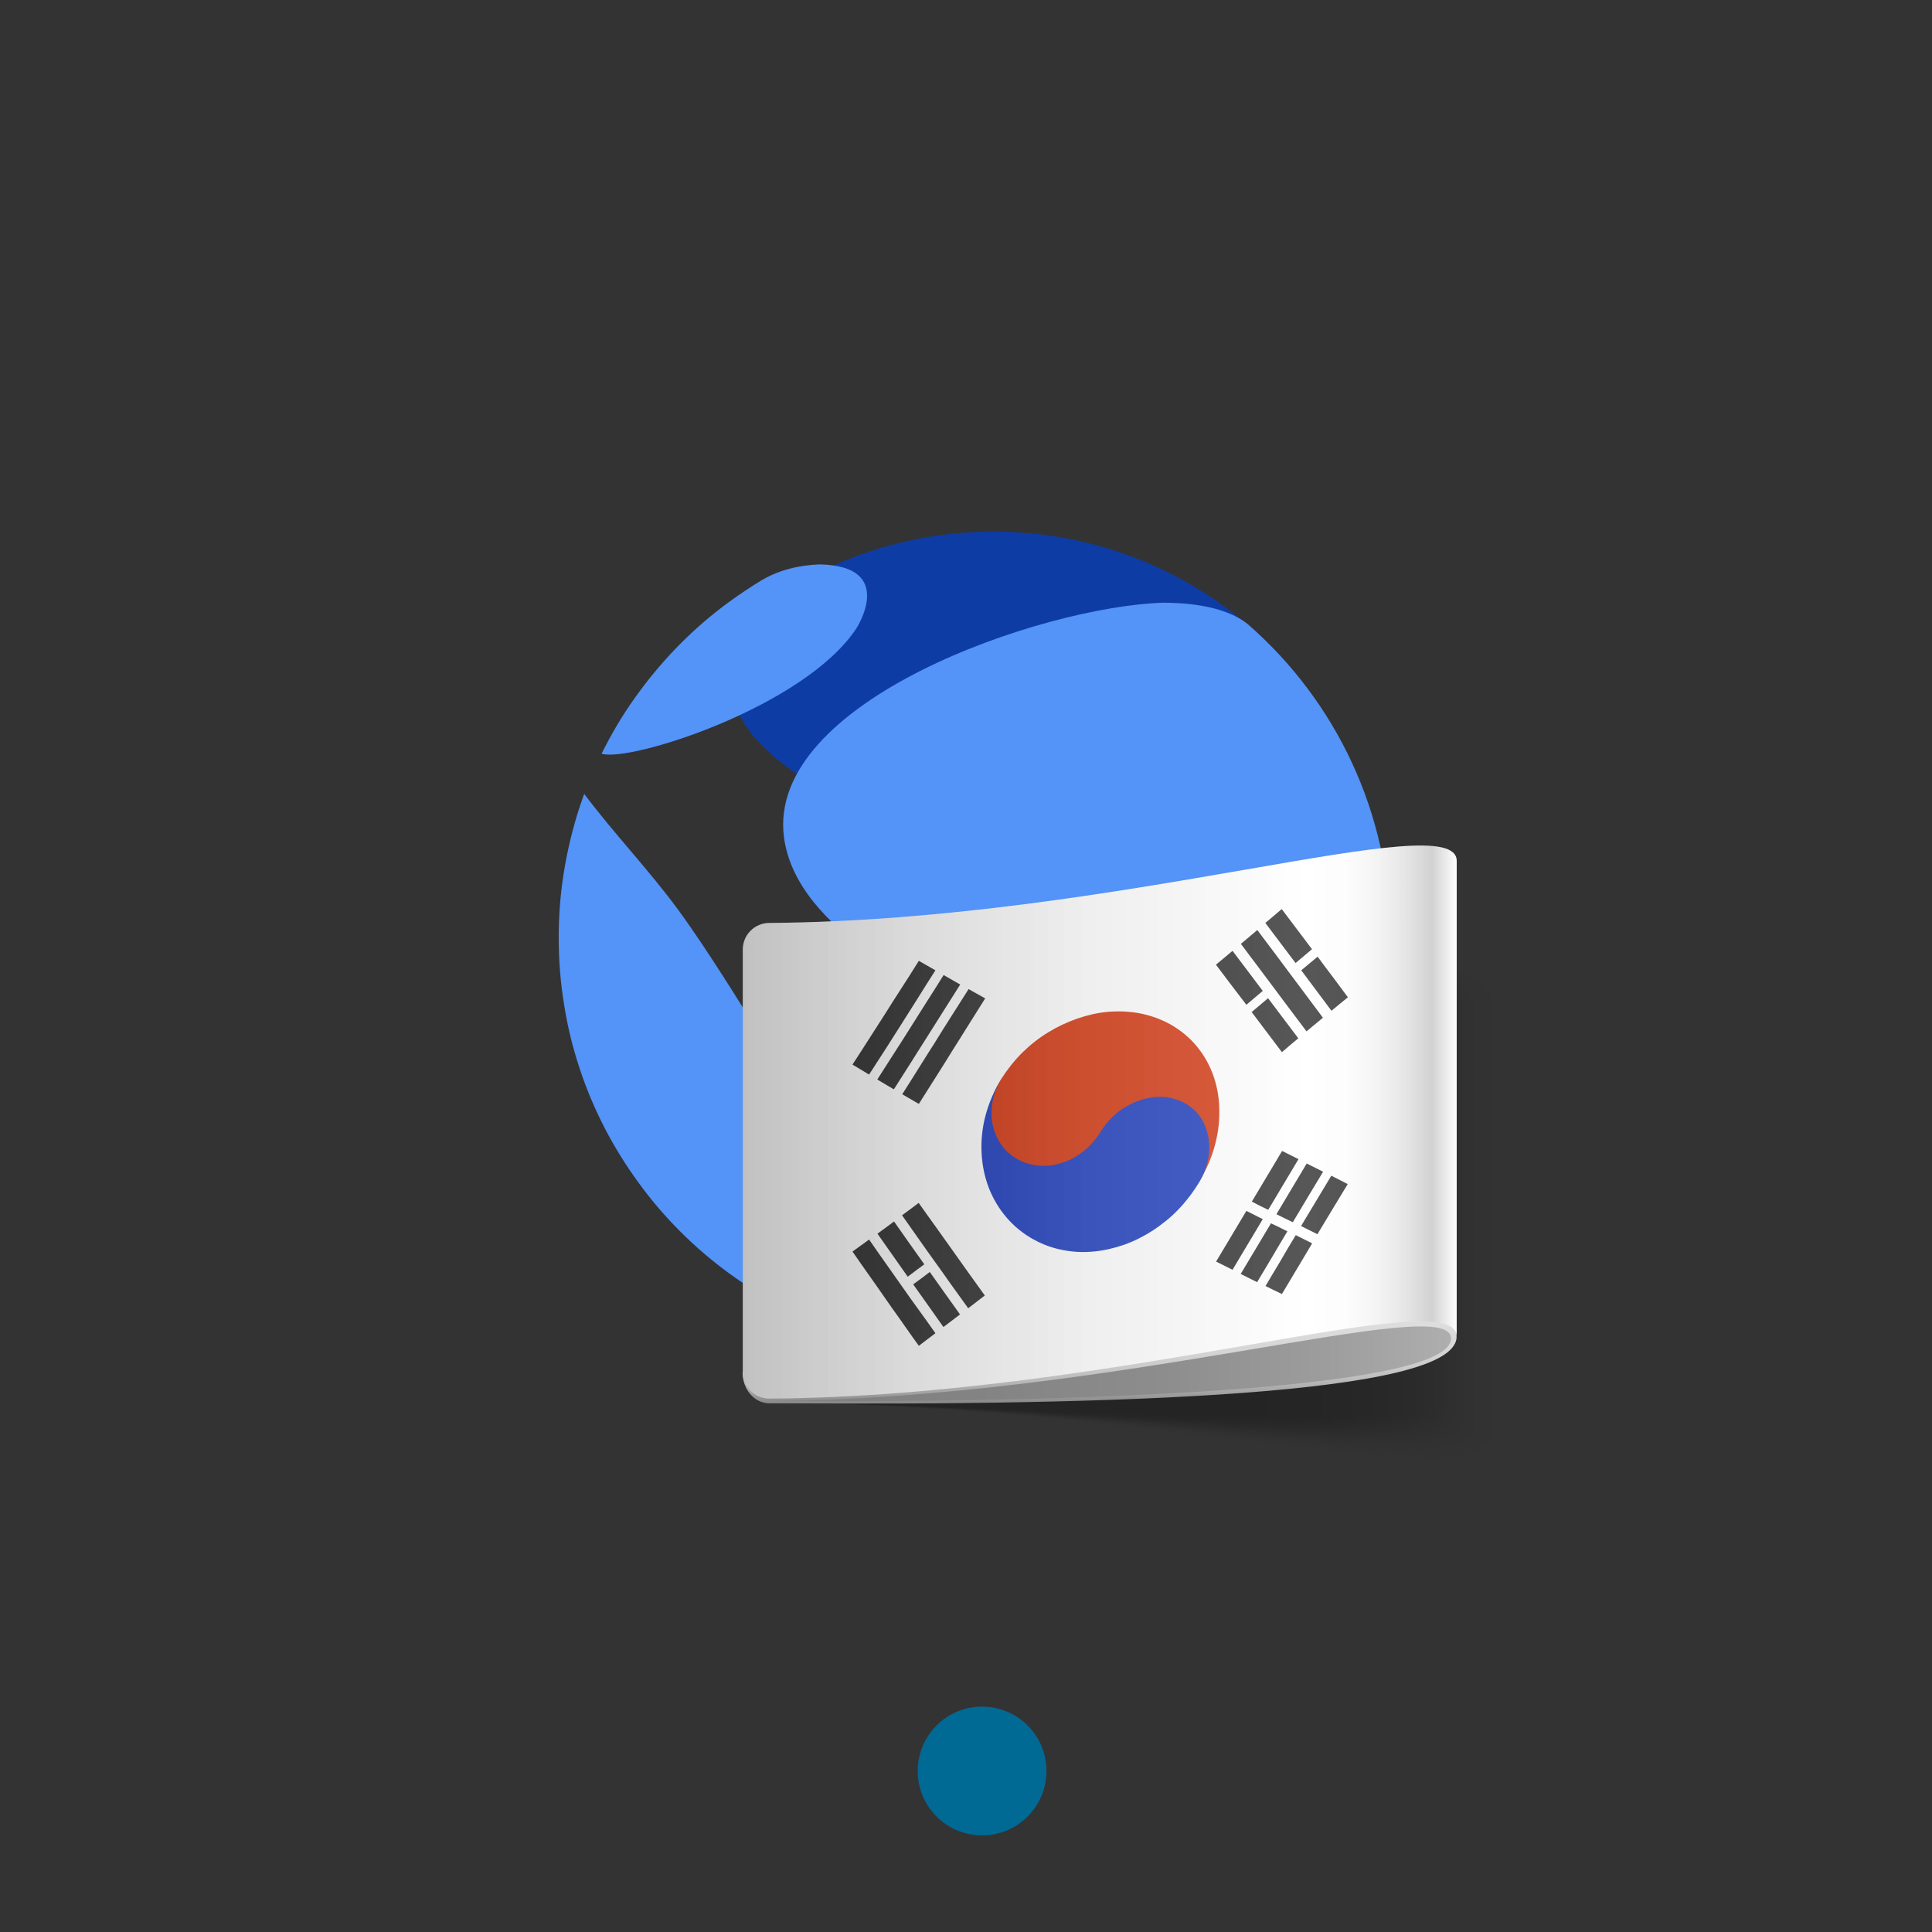 <?xml version="1.0" encoding="UTF-8"?>
<svg width="60px" height="60px" viewBox="0 0 60 60" version="1.1" xmlns="http://www.w3.org/2000/svg" xmlns:xlink="http://www.w3.org/1999/xlink">
    <rect x="0" y="0" width="60" height="60" fill="#333333" stroke="none"/>
    <title>akrt</title>
    <defs>
        <linearGradient x1="-0.013%" y1="49.988%" x2="99.989%" y2="49.988%" id="linearGradient-1">
            <stop stop-color="#000000" stop-opacity="0" offset="37.5%"></stop>
            <stop stop-color="#000000" stop-opacity="0" offset="100%"></stop>
        </linearGradient>
        <linearGradient x1="-0.014%" y1="49.987%" x2="99.996%" y2="49.987%" id="linearGradient-2">
            <stop stop-color="#000000" stop-opacity="0.062" offset="37.5%"></stop>
            <stop stop-color="#000000" stop-opacity="0" offset="100%"></stop>
        </linearGradient>
        <linearGradient x1="-0.014%" y1="49.987%" x2="100.004%" y2="49.987%" id="linearGradient-3">
            <stop stop-color="#000000" stop-opacity="0.125" offset="37.5%"></stop>
            <stop stop-color="#000000" stop-opacity="0" offset="100%"></stop>
        </linearGradient>
        <linearGradient x1="-0.014%" y1="50.003%" x2="99.989%" y2="50.003%" id="linearGradient-4">
            <stop stop-color="#000000" stop-opacity="0.188" offset="37.5%"></stop>
            <stop stop-color="#000000" stop-opacity="0" offset="100%"></stop>
        </linearGradient>
        <linearGradient x1="-0.014%" y1="50.021%" x2="99.996%" y2="50.021%" id="linearGradient-5">
            <stop stop-color="#000000" stop-opacity="0.25" offset="37.5%"></stop>
            <stop stop-color="#000000" stop-opacity="0" offset="100%"></stop>
        </linearGradient>
        <linearGradient x1="-0.014%" y1="50.013%" x2="100.004%" y2="50.013%" id="linearGradient-6">
            <stop stop-color="#000000" stop-opacity="0.312" offset="37.5%"></stop>
            <stop stop-color="#000000" stop-opacity="0" offset="100%"></stop>
        </linearGradient>
        <linearGradient x1="-0.014%" y1="50.013%" x2="99.989%" y2="50.013%" id="linearGradient-7">
            <stop stop-color="#000000" stop-opacity="0.375" offset="37.5%"></stop>
            <stop stop-color="#000000" stop-opacity="0" offset="100%"></stop>
        </linearGradient>
        <linearGradient x1="-0.014%" y1="50.022%" x2="99.997%" y2="50.022%" id="linearGradient-8">
            <stop stop-color="#000000" stop-opacity="0.438" offset="37.5%"></stop>
            <stop stop-color="#000000" stop-opacity="0" offset="100%"></stop>
        </linearGradient>
        <linearGradient x1="-0.014%" y1="50.021%" x2="100.005%" y2="50.021%" id="linearGradient-9">
            <stop stop-color="#000000" stop-opacity="0.5" offset="37.5%"></stop>
            <stop stop-color="#000000" stop-opacity="0" offset="100%"></stop>
        </linearGradient>
        <linearGradient x1="-0.014%" y1="50.022%" x2="99.989%" y2="50.022%" id="linearGradient-10">
            <stop stop-color="#000000" stop-opacity="0.562" offset="37.5%"></stop>
            <stop stop-color="#000000" stop-opacity="0" offset="100%"></stop>
        </linearGradient>
        <linearGradient x1="-0.014%" y1="50.02%" x2="99.997%" y2="50.02%" id="linearGradient-11">
            <stop stop-color="#000000" stop-opacity="0.625" offset="37.5%"></stop>
            <stop stop-color="#000000" stop-opacity="0" offset="100%"></stop>
        </linearGradient>
        <linearGradient x1="-0.015%" y1="49.985%" x2="100.005%" y2="49.985%" id="linearGradient-12">
            <stop stop-color="#000000" stop-opacity="0.688" offset="37.5%"></stop>
            <stop stop-color="#000000" stop-opacity="0" offset="100%"></stop>
        </linearGradient>
        <linearGradient x1="-0.015%" y1="49.986%" x2="99.989%" y2="49.986%" id="linearGradient-13">
            <stop stop-color="#000000" stop-opacity="0.75" offset="37.5%"></stop>
            <stop stop-color="#000000" stop-opacity="0" offset="100%"></stop>
        </linearGradient>
        <linearGradient x1="-0.015%" y1="49.984%" x2="99.997%" y2="49.984%" id="linearGradient-14">
            <stop stop-color="#000000" stop-opacity="0.812" offset="37.5%"></stop>
            <stop stop-color="#000000" stop-opacity="0" offset="100%"></stop>
        </linearGradient>
        <linearGradient x1="-0.015%" y1="49.986%" x2="100.006%" y2="49.986%" id="linearGradient-15">
            <stop stop-color="#000000" stop-opacity="0.875" offset="37.5%"></stop>
            <stop stop-color="#000000" stop-opacity="0" offset="100%"></stop>
        </linearGradient>
        <linearGradient x1="-0.015%" y1="49.984%" x2="99.989%" y2="49.984%" id="linearGradient-16">
            <stop stop-color="#000000" stop-opacity="0.938" offset="37.5%"></stop>
            <stop stop-color="#000000" stop-opacity="0" offset="100%"></stop>
        </linearGradient>
        <linearGradient x1="-0.015%" y1="49.977%" x2="99.998%" y2="49.977%" id="linearGradient-17">
            <stop stop-color="#000000" offset="37.5%"></stop>
            <stop stop-color="#000000" stop-opacity="0" offset="100%"></stop>
        </linearGradient>
        <linearGradient x1="0.011%" y1="49.908%" x2="99.998%" y2="49.908%" id="linearGradient-18">
            <stop stop-color="#808080" offset="0%"></stop>
            <stop stop-color="#838383" offset="32.75%"></stop>
            <stop stop-color="#8D8D8D" offset="59.05%"></stop>
            <stop stop-color="#9E9E9E" offset="83.02%"></stop>
            <stop stop-color="#AFAFAF" offset="100%"></stop>
        </linearGradient>
        <linearGradient x1="50.017%" y1="-0.09%" x2="50.017%" y2="99.896%" id="linearGradient-19">
            <stop stop-color="#DFDFDF" offset="35%"></stop>
            <stop stop-color="#DDDDDD" offset="64.54%"></stop>
            <stop stop-color="#D6D6D6" offset="75.17%"></stop>
            <stop stop-color="#CBCBCB" offset="82.76%"></stop>
            <stop stop-color="#BABABA" offset="88.89%"></stop>
            <stop stop-color="#A4A4A4" offset="94.14%"></stop>
            <stop stop-color="#898989" offset="98.7%"></stop>
            <stop stop-color="#808080" offset="100%"></stop>
        </linearGradient>
        <linearGradient x1="-0.014%" y1="50.026%" x2="99.972%" y2="50.026%" id="linearGradient-20">
            <stop stop-color="#DFDFDF" offset="0%"></stop>
            <stop stop-color="#E1E1E1" offset="2.1%"></stop>
            <stop stop-color="#F2F2F2" offset="24.35%"></stop>
            <stop stop-color="#FCFCFC" offset="48.72%"></stop>
            <stop stop-color="#FFFFFF" offset="79.11%"></stop>
            <stop stop-color="#FCFCFC" offset="84.44%"></stop>
            <stop stop-color="#F2F2F2" offset="88.71%"></stop>
            <stop stop-color="#E1E1E1" offset="92.63%"></stop>
            <stop stop-color="#C9C9C9" offset="96.3%"></stop>
            <stop stop-color="#C7C7C7" offset="96.6%"></stop>
            <stop stop-color="#FFFFFF" offset="100%"></stop>
        </linearGradient>
        <linearGradient x1="-1010.288%" y1="49.895%" x2="513.564%" y2="49.895%" id="linearGradient-21">
            <stop stop-color="#242424" offset="0%"></stop>
            <stop stop-color="#2D2D2D" offset="33.46%"></stop>
            <stop stop-color="#303030" offset="79.11%"></stop>
            <stop stop-color="#2D2D2D" offset="86.68%"></stop>
            <stop stop-color="#232323" offset="92.75%"></stop>
            <stop stop-color="#181818" offset="96.6%"></stop>
            <stop stop-color="#303030" offset="100%"></stop>
        </linearGradient>
        <linearGradient x1="-1090.941%" y1="49.909%" x2="439.051%" y2="49.909%" id="linearGradient-22">
            <stop stop-color="#242424" offset="0%"></stop>
            <stop stop-color="#2D2D2D" offset="33.46%"></stop>
            <stop stop-color="#303030" offset="79.11%"></stop>
            <stop stop-color="#2D2D2D" offset="86.68%"></stop>
            <stop stop-color="#232323" offset="92.75%"></stop>
            <stop stop-color="#181818" offset="96.6%"></stop>
            <stop stop-color="#303030" offset="100%"></stop>
        </linearGradient>
        <linearGradient x1="-607.427%" y1="49.95%" x2="262.856%" y2="49.95%" id="linearGradient-23">
            <stop stop-color="#242424" offset="0%"></stop>
            <stop stop-color="#2D2D2D" offset="33.46%"></stop>
            <stop stop-color="#303030" offset="79.11%"></stop>
            <stop stop-color="#2D2D2D" offset="86.68%"></stop>
            <stop stop-color="#232323" offset="92.75%"></stop>
            <stop stop-color="#181818" offset="96.6%"></stop>
            <stop stop-color="#303030" offset="100%"></stop>
        </linearGradient>
        <linearGradient x1="-1120.078%" y1="50.091%" x2="409.691%" y2="50.091%" id="linearGradient-24">
            <stop stop-color="#242424" offset="0%"></stop>
            <stop stop-color="#2D2D2D" offset="33.46%"></stop>
            <stop stop-color="#303030" offset="79.11%"></stop>
            <stop stop-color="#2D2D2D" offset="86.68%"></stop>
            <stop stop-color="#232323" offset="92.75%"></stop>
            <stop stop-color="#181818" offset="96.6%"></stop>
            <stop stop-color="#303030" offset="100%"></stop>
        </linearGradient>
        <linearGradient x1="-1197.02%" y1="50.024%" x2="332.754%" y2="50.024%" id="linearGradient-25">
            <stop stop-color="#242424" offset="0%"></stop>
            <stop stop-color="#2D2D2D" offset="33.46%"></stop>
            <stop stop-color="#303030" offset="79.11%"></stop>
            <stop stop-color="#2D2D2D" offset="86.68%"></stop>
            <stop stop-color="#232323" offset="92.75%"></stop>
            <stop stop-color="#181818" offset="96.6%"></stop>
            <stop stop-color="#303030" offset="100%"></stop>
        </linearGradient>
        <linearGradient x1="-192.628%" y1="49.926%" x2="670.009%" y2="49.926%" id="linearGradient-26">
            <stop stop-color="#242424" offset="0%"></stop>
            <stop stop-color="#2D2D2D" offset="33.46%"></stop>
            <stop stop-color="#303030" offset="79.11%"></stop>
            <stop stop-color="#2D2D2D" offset="86.68%"></stop>
            <stop stop-color="#232323" offset="92.75%"></stop>
            <stop stop-color="#181818" offset="96.6%"></stop>
            <stop stop-color="#303030" offset="100%"></stop>
        </linearGradient>
        <linearGradient x1="-287.802%" y1="49.871%" x2="1236.265%" y2="49.871%" id="linearGradient-27">
            <stop stop-color="#242424" offset="0%"></stop>
            <stop stop-color="#2D2D2D" offset="33.46%"></stop>
            <stop stop-color="#303030" offset="79.11%"></stop>
            <stop stop-color="#2D2D2D" offset="86.68%"></stop>
            <stop stop-color="#232323" offset="92.75%"></stop>
            <stop stop-color="#181818" offset="96.6%"></stop>
            <stop stop-color="#303030" offset="100%"></stop>
        </linearGradient>
        <linearGradient x1="-363.977%" y1="50.093%" x2="1159.728%" y2="50.093%" id="linearGradient-28">
            <stop stop-color="#242424" offset="0%"></stop>
            <stop stop-color="#2D2D2D" offset="33.46%"></stop>
            <stop stop-color="#303030" offset="79.11%"></stop>
            <stop stop-color="#2D2D2D" offset="86.68%"></stop>
            <stop stop-color="#232323" offset="92.75%"></stop>
            <stop stop-color="#181818" offset="96.6%"></stop>
            <stop stop-color="#303030" offset="100%"></stop>
        </linearGradient>
        <linearGradient x1="-132.437%" y1="50.057%" x2="728.334%" y2="50.057%" id="linearGradient-29">
            <stop stop-color="#242424" offset="0%"></stop>
            <stop stop-color="#2D2D2D" offset="33.46%"></stop>
            <stop stop-color="#303030" offset="79.11%"></stop>
            <stop stop-color="#2D2D2D" offset="86.68%"></stop>
            <stop stop-color="#232323" offset="92.75%"></stop>
            <stop stop-color="#181818" offset="96.6%"></stop>
            <stop stop-color="#303030" offset="100%"></stop>
        </linearGradient>
        <linearGradient x1="-192.422%" y1="50.002%" x2="668.312%" y2="50.002%" id="linearGradient-30">
            <stop stop-color="#242424" offset="0%"></stop>
            <stop stop-color="#2D2D2D" offset="33.46%"></stop>
            <stop stop-color="#303030" offset="79.11%"></stop>
            <stop stop-color="#2D2D2D" offset="86.68%"></stop>
            <stop stop-color="#232323" offset="92.75%"></stop>
            <stop stop-color="#181818" offset="96.6%"></stop>
            <stop stop-color="#303030" offset="100%"></stop>
        </linearGradient>
        <linearGradient x1="-162.327%" y1="50.045%" x2="698.446%" y2="50.045%" id="linearGradient-31">
            <stop stop-color="#242424" offset="0%"></stop>
            <stop stop-color="#2D2D2D" offset="33.46%"></stop>
            <stop stop-color="#303030" offset="79.11%"></stop>
            <stop stop-color="#2D2D2D" offset="86.68%"></stop>
            <stop stop-color="#232323" offset="92.75%"></stop>
            <stop stop-color="#181818" offset="96.6%"></stop>
            <stop stop-color="#303030" offset="100%"></stop>
        </linearGradient>
        <linearGradient x1="-132.437%" y1="50.024%" x2="728.334%" y2="50.024%" id="linearGradient-32">
            <stop stop-color="#242424" offset="0%"></stop>
            <stop stop-color="#2D2D2D" offset="33.46%"></stop>
            <stop stop-color="#303030" offset="79.11%"></stop>
            <stop stop-color="#2D2D2D" offset="86.68%"></stop>
            <stop stop-color="#232323" offset="92.75%"></stop>
            <stop stop-color="#181818" offset="96.6%"></stop>
            <stop stop-color="#303030" offset="100%"></stop>
        </linearGradient>
        <linearGradient x1="-1014.625%" y1="50.003%" x2="515.176%" y2="50.003%" id="linearGradient-33">
            <stop stop-color="#242424" offset="0%"></stop>
            <stop stop-color="#2D2D2D" offset="33.46%"></stop>
            <stop stop-color="#303030" offset="79.11%"></stop>
            <stop stop-color="#2D2D2D" offset="86.68%"></stop>
            <stop stop-color="#232323" offset="92.75%"></stop>
            <stop stop-color="#181818" offset="96.6%"></stop>
            <stop stop-color="#303030" offset="100%"></stop>
        </linearGradient>
        <linearGradient x1="-1091.328%" y1="50.198%" x2="438.66%" y2="50.198%" id="linearGradient-34">
            <stop stop-color="#242424" offset="0%"></stop>
            <stop stop-color="#2D2D2D" offset="33.46%"></stop>
            <stop stop-color="#303030" offset="79.11%"></stop>
            <stop stop-color="#2D2D2D" offset="86.68%"></stop>
            <stop stop-color="#232323" offset="92.75%"></stop>
            <stop stop-color="#181818" offset="96.6%"></stop>
            <stop stop-color="#303030" offset="100%"></stop>
        </linearGradient>
        <linearGradient x1="-1067.367%" y1="49.681%" x2="462.461%" y2="49.681%" id="linearGradient-35">
            <stop stop-color="#242424" offset="0%"></stop>
            <stop stop-color="#2D2D2D" offset="33.46%"></stop>
            <stop stop-color="#303030" offset="79.11%"></stop>
            <stop stop-color="#2D2D2D" offset="86.68%"></stop>
            <stop stop-color="#232323" offset="92.75%"></stop>
            <stop stop-color="#181818" offset="96.6%"></stop>
            <stop stop-color="#303030" offset="100%"></stop>
        </linearGradient>
        <linearGradient x1="-1143.902%" y1="49.708%" x2="385.871%" y2="49.708%" id="linearGradient-36">
            <stop stop-color="#242424" offset="0%"></stop>
            <stop stop-color="#2D2D2D" offset="33.46%"></stop>
            <stop stop-color="#303030" offset="79.11%"></stop>
            <stop stop-color="#2D2D2D" offset="86.68%"></stop>
            <stop stop-color="#232323" offset="92.75%"></stop>
            <stop stop-color="#181818" offset="96.6%"></stop>
            <stop stop-color="#303030" offset="100%"></stop>
        </linearGradient>
        <linearGradient x1="-1120.465%" y1="50.214%" x2="409.312%" y2="50.214%" id="linearGradient-37">
            <stop stop-color="#242424" offset="0%"></stop>
            <stop stop-color="#2D2D2D" offset="33.46%"></stop>
            <stop stop-color="#303030" offset="79.11%"></stop>
            <stop stop-color="#2D2D2D" offset="86.68%"></stop>
            <stop stop-color="#232323" offset="92.75%"></stop>
            <stop stop-color="#181818" offset="96.6%"></stop>
            <stop stop-color="#303030" offset="100%"></stop>
        </linearGradient>
        <linearGradient x1="-1196.629%" y1="50.178%" x2="333.145%" y2="50.178%" id="linearGradient-38">
            <stop stop-color="#242424" offset="0%"></stop>
            <stop stop-color="#2D2D2D" offset="33.46%"></stop>
            <stop stop-color="#303030" offset="79.11%"></stop>
            <stop stop-color="#2D2D2D" offset="86.68%"></stop>
            <stop stop-color="#232323" offset="92.75%"></stop>
            <stop stop-color="#181818" offset="96.6%"></stop>
            <stop stop-color="#303030" offset="100%"></stop>
        </linearGradient>
        <linearGradient x1="-104.445%" y1="50.02%" x2="201.723%" y2="50.02%" id="linearGradient-39">
            <stop stop-color="#B41B00" offset="0%"></stop>
            <stop stop-color="#B61D01" offset="2.1%"></stop>
            <stop stop-color="#C72E0B" offset="24.35%"></stop>
            <stop stop-color="#D13811" offset="48.72%"></stop>
            <stop stop-color="#D43B13" offset="79.11%"></stop>
            <stop stop-color="#D13812" offset="84.15%"></stop>
            <stop stop-color="#C72F0F" offset="88.19%"></stop>
            <stop stop-color="#B61F0A" offset="91.9%"></stop>
            <stop stop-color="#9E0903" offset="95.37%"></stop>
            <stop stop-color="#940000" offset="96.6%"></stop>
            <stop stop-color="#D43B13" offset="100%"></stop>
        </linearGradient>
        <linearGradient x1="-104.779%" y1="50.056%" x2="208.499%" y2="50.056%" id="linearGradient-40">
            <stop stop-color="#00209F" offset="0%"></stop>
            <stop stop-color="#0222A1" offset="2.1%"></stop>
            <stop stop-color="#1333B2" offset="24.35%"></stop>
            <stop stop-color="#1D3DBC" offset="48.72%"></stop>
            <stop stop-color="#2040BF" offset="79.11%"></stop>
            <stop stop-color="#1E3DBC" offset="84.15%"></stop>
            <stop stop-color="#1933B2" offset="88.19%"></stop>
            <stop stop-color="#1122A1" offset="91.9%"></stop>
            <stop stop-color="#050A89" offset="95.37%"></stop>
            <stop stop-color="#00007F" offset="96.6%"></stop>
            <stop stop-color="#2040BF" offset="100%"></stop>
        </linearGradient>
        <linearGradient x1="-0.016%" y1="50.001%" x2="99.971%" y2="50.001%" id="linearGradient-41">
            <stop stop-color="#404040" offset="0%"></stop>
            <stop stop-color="#FFFFFF" offset="79.11%"></stop>
            <stop stop-color="#FFFFFF" offset="96.6%"></stop>
            <stop stop-color="#FFFFFF" offset="100%"></stop>
        </linearGradient>
    </defs>
    <g id="Page-1" stroke="none" stroke-width="1" fill="none" fill-rule="evenodd">
        <g id="test_2" transform="translate(-160, -871)">
            <g id="akrt" transform="translate(160, 871)">
                <rect id="thum" opacity="0.2" x="0" y="0" width="60" height="60"></rect>
                <g id="aKRT" transform="translate(4, 5)">
                    <g id="Group-3" transform="translate(0, 0)">
                        <path d="M26.009,0 C26.003,0 25.996,0.001 25.988,0.001 L25.988,0.001 C23.458,0.057 20.926,0.382 18.49,1.111 L18.49,1.111 C16.075,1.881 13.747,2.937 11.631,4.338 L11.631,4.338 C9.537,5.768 7.63,7.463 5.992,9.4 L5.992,9.4 C4.397,11.371 3.07,13.55 2.047,15.873 L2.047,15.873 C0.696,19.064 0.002,22.531 0,25.989 L0,25.989 L0,26.011 C0.052,28.573 0.4,31.133 1.134,33.597 L1.134,33.597 C1.916,36.043 3.022,38.378 4.432,40.524 L4.432,40.524 C5.897,42.634 7.64,44.537 9.613,46.178 L9.613,46.178 C11.609,47.794 13.852,49.084 16.214,50.08 L16.214,50.08 C19.309,51.343 22.652,51.992 25.988,51.999 L25.988,51.999 L25.991,52 L25.995,52 L25.997,52 L25.998,52 L25.999,52 C29.401,51.994 32.577,51.32 35.348,50.241 L35.348,50.241 C38.125,49.161 40.505,47.698 42.49,46.1 L42.49,46.1 C46.39,42.796 48.747,39.104 50.016,35.958 L50.016,35.958 C51.354,32.809 51.628,30.227 51.871,28.557 L51.871,28.557 C51.956,26.859 51.998,26.011 51.998,26.011 L51.998,26.011 C51.999,26.003 51.999,25.997 51.999,25.99 L51.999,25.99 L51.999,0 L26.009,0 Z M25.99,47.999 C23.158,47.991 20.337,47.441 17.722,46.375 L17.722,46.375 C15.727,45.528 13.827,44.443 12.137,43.073 L12.137,43.073 C10.469,41.682 8.992,40.07 7.748,38.287 L7.748,38.287 C6.558,36.468 5.626,34.495 4.96,32.43 L4.96,32.43 C4.342,30.346 4.052,28.183 4,26.009 L4,26.009 L4,25.991 C4.002,23.055 4.589,20.13 5.73,17.432 L5.73,17.432 C6.6,15.471 7.722,13.628 9.069,11.955 L9.069,11.955 C10.46,10.317 12.075,8.885 13.844,7.67 L13.844,7.67 C15.637,6.484 17.606,5.597 19.644,4.942 L19.644,4.942 C21.703,4.326 23.844,4.058 25.99,4 L25.99,4 C25.997,4 26.003,4 26.009,4 L26.009,4 L48,4 L48,23.463 L48,25.99 C48,25.996 48,26.003 47.999,26.009 L47.999,26.009 L47.89,28.167 C47.672,29.58 47.458,31.765 46.322,34.425 L46.322,34.425 C45.254,37.086 43.247,40.203 39.951,43.008 L39.951,43.008 C36.615,45.7 31.812,47.99 25.999,48 L25.999,48 L25.998,48 L25.997,48 L25.996,48 L25.993,48 L25.99,47.999 Z" id="Fill-1" fill=""></path>
                        <circle id="Oval" fill="#006994" cx="26.5" cy="50" r="2"></circle>
                    </g>
                    <g id="Group" transform="translate(13, 11)" fill-rule="nonzero">
                        <g id="Symbol_2_">
                            <g id="Group" transform="translate(5.66, 0)" fill="#0E3CA5">
                                <path d="M5.796,20.247 C6.504,22.862 9.04,24.86 10.325,24.781 C10.37,24.775 15.187,23.881 17.825,19.472 C19.879,16.042 19.177,12.73 16.387,12.662 C15.385,12.736 4.449,15.26 5.796,20.247" id="Path"></path>
                                <path d="M16.126,3.436 C16.126,3.436 16.126,3.43 16.126,3.436 L16.126,3.436 C13.992,1.608 11.219,0.509 8.191,0.509 C6.419,0.509 4.738,0.889 3.221,1.562 C2.949,1.675 2.689,1.806 2.445,1.942 C2.275,2.032 2.1,2.123 1.936,2.225 L1.975,2.236 C1.472,2.581 1.036,2.989 0.685,3.458 C-2.83,8.106 8.955,11.479 15.255,11.491 C18.147,13.579 18.962,5.638 16.126,3.436 Z" id="Path"></path>
                            </g>
                            <g id="Group" transform="translate(0, 1.132)" fill="#5493F7">
                                <path d="M9.589,2.394 C7.97,4.828 2.575,6.543 1.692,6.277 C1.692,6.272 1.687,6.272 1.687,6.266 C1.721,6.192 1.76,6.119 1.8,6.045 C2.106,5.451 2.457,4.885 2.853,4.353 C3.243,3.821 3.674,3.317 4.143,2.847 C4.613,2.377 5.111,1.947 5.649,1.557 C5.983,1.313 6.323,1.087 6.679,0.872 C7.432,0.436 8.208,0.408 8.462,0.396 C10.857,0.447 9.6,2.377 9.589,2.394" id="Path"></path>
                                <path d="M8.258,19.596 C8.377,20.36 8.253,23.383 8.1,23.638 C7.964,23.643 7.687,23.66 6.872,23.208 C6.447,22.964 6.034,22.698 5.638,22.409 C5.106,22.019 4.602,21.589 4.132,21.119 C3.662,20.649 3.232,20.151 2.842,19.613 C2.451,19.081 2.1,18.515 1.789,17.921 C1.483,17.326 1.217,16.709 1.008,16.07 C0.792,15.43 0.628,14.762 0.521,14.083 C0.408,13.404 0.351,12.702 0.351,11.989 C0.351,11.275 0.408,10.574 0.521,9.894 C0.634,9.215 0.798,8.547 1.008,7.908 C1.053,7.777 1.098,7.647 1.143,7.523 L1.143,7.523 C2.072,8.762 3.153,9.883 4.07,11.134 C4.942,12.323 6.142,14.264 6.385,14.677 C7.902,17.242 8.145,18.832 8.258,19.596" id="Path"></path>
                                <path d="M26.179,11.983 C26.179,13.658 25.862,15.255 25.279,16.726 C23.757,18.362 13.506,14.338 13.404,14.292 C12,13.675 7.732,11.808 7.347,8.87 C6.792,4.642 15.368,1.698 19.132,1.585 C19.585,1.591 20.96,1.608 21.758,2.258 C24.47,4.625 26.179,8.106 26.179,11.983" id="Path"></path>
                                <path d="M19.234,23.434 C18.119,23.955 16.885,23.575 17.208,22.489 C17.819,20.4 23.179,18.255 24.368,18.142 C24.515,18.125 24.577,18.226 24.509,18.34 C23.275,20.496 21.447,22.279 19.234,23.434" id="Path"></path>
                            </g>
                        </g>
                    </g>
                    <g id="Group" opacity="0.3" transform="translate(18.66, 23.453)" fill-rule="nonzero">
                        <path d="M1.234,0.334 C0.775,0.334 0.408,0.651 0.408,1.042 C0.408,5.026 0.408,10.132 0.408,14.162 C0.408,14.694 0.781,15.125 1.234,15.125 C13.432,15.277 25.274,18.758 25.262,16.998 C25.262,12.611 25.262,6.606 25.262,2.219 C25.274,0.419 13.432,0.34 1.234,0.334 Z" id="Path" fill="url(#linearGradient-1)" opacity="0"></path>
                        <path d="M1.234,0.334 C0.775,0.334 0.408,0.651 0.408,1.042 C0.408,5.026 0.408,10.132 0.408,14.162 C0.408,14.694 0.781,15.119 1.234,15.125 C13.347,15.198 25.098,18.589 25.092,16.885 C25.075,12.56 25.075,6.611 25.092,2.287 C25.098,0.543 13.347,0.345 1.234,0.334 Z" id="Path" fill="url(#linearGradient-2)" opacity="0.062"></path>
                        <path d="M1.234,0.334 C0.775,0.334 0.408,0.651 0.408,1.042 C0.408,5.026 0.408,10.132 0.408,14.162 C0.408,14.694 0.781,15.119 1.234,15.125 C13.262,15.192 24.928,18.419 24.923,16.772 C24.906,12.509 24.906,6.623 24.923,2.36 C24.928,0.668 13.262,0.351 1.234,0.334 Z" id="Path" fill="url(#linearGradient-3)" opacity="0.125"></path>
                        <path d="M1.234,0.334 C0.775,0.334 0.408,0.651 0.408,1.042 C0.408,5.026 0.408,10.132 0.408,14.162 C0.408,14.694 0.781,15.119 1.234,15.119 C13.177,15.187 24.764,18.243 24.758,16.653 C24.742,12.453 24.742,6.623 24.758,2.423 C24.764,0.792 13.177,0.357 1.234,0.334 Z" id="Path" fill="url(#linearGradient-4)" opacity="0.188"></path>
                        <path d="M1.234,0.334 C0.775,0.334 0.408,0.651 0.408,1.036 C0.408,5.021 0.408,10.126 0.408,14.157 C0.408,14.689 0.781,15.113 1.234,15.113 C13.092,15.175 24.594,18.068 24.589,16.534 C24.572,12.391 24.572,6.628 24.589,2.485 C24.594,0.917 13.092,0.362 1.234,0.334 Z" id="Path" fill="url(#linearGradient-5)" opacity="0.25"></path>
                        <path d="M1.234,0.334 C0.775,0.334 0.408,0.651 0.408,1.036 C0.408,5.021 0.408,10.126 0.408,14.157 C0.408,14.689 0.781,15.113 1.234,15.113 C13.008,15.175 24.425,17.904 24.419,16.421 C24.402,12.34 24.402,6.634 24.419,2.553 C24.425,1.042 13.008,0.368 1.234,0.334 Z" id="Path" fill="url(#linearGradient-6)" opacity="0.312"></path>
                        <path d="M1.234,0.334 C0.775,0.334 0.408,0.651 0.408,1.036 C0.408,5.021 0.408,10.126 0.408,14.157 C0.408,14.689 0.781,15.113 1.234,15.113 C12.923,15.17 24.26,17.734 24.255,16.308 C24.238,12.289 24.238,6.645 24.255,2.626 C24.26,1.166 12.923,0.374 1.234,0.334 Z" id="Path" fill="url(#linearGradient-7)" opacity="0.375"></path>
                        <path d="M1.234,0.334 C0.775,0.334 0.408,0.651 0.408,1.036 C0.408,5.021 0.408,10.126 0.408,14.157 C0.408,14.689 0.781,15.113 1.234,15.113 C12.838,15.164 24.091,17.564 24.085,16.189 C24.068,12.232 24.068,6.645 24.085,2.689 C24.091,1.291 12.843,0.351 1.234,0.334 Z" id="Path" fill="url(#linearGradient-8)" opacity="0.438"></path>
                        <path d="M1.234,0.334 C0.775,0.334 0.408,0.651 0.408,1.036 C0.408,5.021 0.408,10.126 0.408,14.157 C0.408,14.683 0.781,15.113 1.234,15.113 C12.753,15.164 23.921,17.394 23.915,16.075 C23.898,12.175 23.898,6.657 23.915,2.757 C23.921,1.415 12.758,0.357 1.234,0.334 Z" id="Path" fill="url(#linearGradient-9)" opacity="0.5"></path>
                        <path d="M1.234,0.334 C0.775,0.334 0.408,0.651 0.408,1.036 C0.408,5.021 0.408,10.126 0.408,14.157 C0.408,14.683 0.781,15.113 1.234,15.113 C12.668,15.158 23.757,17.225 23.751,15.962 C23.734,12.125 23.734,6.662 23.751,2.83 C23.751,1.54 12.674,0.357 1.234,0.334 Z" id="Path" fill="url(#linearGradient-10)" opacity="0.562"></path>
                        <path d="M1.234,0.334 C0.775,0.334 0.408,0.651 0.408,1.036 C0.408,5.021 0.408,10.126 0.408,14.157 C0.408,14.683 0.781,15.113 1.234,15.113 C12.583,15.158 23.587,17.055 23.581,15.849 C23.564,12.074 23.564,6.674 23.581,2.898 C23.587,1.664 12.589,0.362 1.234,0.334 Z" id="Path" fill="url(#linearGradient-11)" opacity="0.625"></path>
                        <path d="M1.234,0.34 C0.775,0.34 0.408,0.657 0.408,1.042 C0.408,5.026 0.408,10.132 0.408,14.162 C0.408,14.689 0.781,15.119 1.234,15.119 C12.498,15.158 23.417,16.891 23.411,15.742 C23.394,12.028 23.394,6.685 23.411,2.972 C23.417,1.789 12.504,0.362 1.234,0.34 Z" id="Path" fill="url(#linearGradient-12)" opacity="0.688"></path>
                        <path d="M1.234,0.34 C0.775,0.34 0.408,0.657 0.408,1.042 C0.408,5.026 0.408,10.132 0.408,14.162 C0.408,14.689 0.781,15.119 1.234,15.119 C12.413,15.153 23.253,16.721 23.247,15.628 C23.23,11.972 23.23,6.696 23.247,3.04 C23.247,1.913 12.419,0.368 1.234,0.34 Z" id="Path" fill="url(#linearGradient-13)" opacity="0.75"></path>
                        <path d="M1.234,0.34 C0.775,0.34 0.408,0.657 0.408,1.042 C0.408,5.026 0.408,10.132 0.408,14.162 C0.408,14.689 0.781,15.119 1.234,15.119 C12.328,15.153 23.083,16.551 23.077,15.515 C23.06,11.921 23.06,6.708 23.077,3.113 C23.083,2.038 12.334,0.368 1.234,0.34 Z" id="Path" fill="url(#linearGradient-14)" opacity="0.812"></path>
                        <path d="M1.234,0.34 C0.775,0.34 0.408,0.657 0.408,1.042 C0.408,5.026 0.408,10.132 0.408,14.162 C0.408,14.689 0.781,15.119 1.234,15.119 C12.243,15.147 22.913,16.381 22.908,15.402 C22.891,11.87 22.891,6.713 22.908,3.181 C22.913,2.162 12.249,0.374 1.234,0.34 Z" id="Path" fill="url(#linearGradient-15)" opacity="0.875"></path>
                        <path d="M1.234,0.34 C0.775,0.34 0.408,0.657 0.408,1.042 C0.408,5.026 0.408,10.132 0.408,14.162 C0.408,14.689 0.781,15.119 1.234,15.119 C12.158,15.147 22.743,16.211 22.743,15.289 C22.726,11.819 22.726,6.725 22.743,3.249 C22.743,2.287 12.164,0.374 1.234,0.34 Z" id="Path" fill="url(#linearGradient-16)" opacity="0.938"></path>
                        <path d="M1.234,0.34 C0.775,0.34 0.408,0.657 0.408,1.042 C0.408,5.026 0.408,10.132 0.408,14.162 C0.408,14.689 0.781,15.119 1.234,15.119 C12.074,15.164 22.585,16.047 22.574,15.175 C22.574,11.762 22.574,6.73 22.574,3.323 C22.585,2.411 12.079,0.436 1.234,0.34 Z" id="Path" fill="url(#linearGradient-17)"></path>
                    </g>
                    <g id="Group" transform="translate(18.66, 21.189)" fill-rule="nonzero">
                        <g transform="translate(0, 13.019)">
                            <path d="M0.402,3.408 C0.402,3.934 0.77,4.364 1.228,4.37 C12.091,4.443 22.574,3.945 22.574,2.321 C22.574,-2.609 0.402,3.408 0.402,3.408 Z" id="Path" fill="url(#linearGradient-18)"></path>
                            <path d="M0.402,3.408 L0.402,3.408 C0.402,3.94 0.77,4.37 1.228,4.37 C12.085,4.455 22.557,4.109 22.568,2.321 C22.574,-2.609 0.402,3.408 0.402,3.408 Z M1.234,4.302 C1.206,4.302 1.177,4.302 1.149,4.296 C0.815,4.257 0.543,4.008 0.447,3.674 C0.549,4.036 0.86,4.296 1.234,4.302 C12.085,4.228 22.404,0.889 22.404,2.36 C22.404,3.86 12.085,4.375 1.234,4.302 Z" id="Shape" fill="url(#linearGradient-19)"></path>
                        </g>
                        <path d="M1.234,2.474 L1.234,2.474 C0.775,2.474 0.408,2.847 0.408,3.3 C0.408,7.675 0.408,12.045 0.408,16.421 C0.408,16.879 0.775,17.247 1.234,17.247 C12.096,17.168 22.591,13.574 22.579,15.328 C22.579,10.404 22.579,5.474 22.579,0.549 C22.585,-1.2 12.091,2.394 1.234,2.474 Z" id="Path" fill="url(#linearGradient-20)"></path>
                        <g transform="translate(3.396, 1.698)" id="Path">
                            <path d="M12.651,3.317 C12.855,3.147 12.957,3.057 13.16,2.887 C12.974,2.638 12.832,2.451 12.691,2.264 C12.549,2.077 12.408,1.891 12.221,1.642 C12.017,1.811 11.915,1.902 11.706,2.072 C11.892,2.321 12.034,2.508 12.175,2.694 C12.317,2.881 12.458,3.068 12.651,3.317 Z" fill="url(#linearGradient-21)"></path>
                            <path d="M13.755,4.789 C13.958,4.613 14.06,4.528 14.264,4.358 C14.077,4.109 13.936,3.923 13.794,3.736 C13.653,3.549 13.511,3.362 13.325,3.113 C13.121,3.283 13.019,3.374 12.815,3.543 C13.002,3.792 13.143,3.979 13.285,4.166 C13.426,4.353 13.568,4.54 13.755,4.789 Z" fill="url(#linearGradient-22)"></path>
                            <path d="M13.5,2.785 C13.653,2.989 13.806,3.192 13.97,3.413 C14.134,3.634 14.315,3.872 14.519,4.143 C14.723,3.974 14.825,3.889 15.028,3.719 C14.825,3.447 14.643,3.204 14.479,2.983 C14.315,2.762 14.162,2.558 14.009,2.355 C13.857,2.151 13.704,1.947 13.54,1.726 C13.375,1.506 13.194,1.268 12.991,0.996 C12.787,1.166 12.685,1.257 12.481,1.426 C12.685,1.698 12.866,1.936 13.03,2.157 C13.194,2.377 13.347,2.581 13.5,2.785 Z" fill="url(#linearGradient-23)"></path>
                            <path d="M14.179,2.021 C14.383,1.851 14.485,1.766 14.689,1.591 C14.502,1.342 14.36,1.155 14.219,0.968 C14.077,0.781 13.936,0.594 13.749,0.345 C13.545,0.521 13.443,0.606 13.24,0.775 C13.426,1.025 13.568,1.211 13.709,1.398 C13.851,1.585 13.992,1.772 14.179,2.021 Z" fill="url(#linearGradient-24)"></path>
                            <path d="M14.864,1.823 C14.66,1.992 14.558,2.077 14.355,2.247 C14.542,2.496 14.683,2.683 14.825,2.875 C14.966,3.062 15.108,3.255 15.294,3.504 C15.498,3.334 15.6,3.249 15.804,3.085 C15.617,2.83 15.475,2.643 15.334,2.451 C15.187,2.264 15.051,2.072 14.864,1.823 Z" fill="url(#linearGradient-25)"></path>
                            <path d="M3.504,10.913 C3.351,10.698 3.198,10.483 3.028,10.245 C2.858,10.013 2.683,9.758 2.474,9.47 C2.27,9.623 2.168,9.702 1.958,9.855 C2.162,10.143 2.343,10.398 2.508,10.636 C2.672,10.874 2.83,11.089 2.983,11.304 C3.136,11.519 3.294,11.734 3.458,11.972 C3.628,12.204 3.804,12.458 4.013,12.742 C4.217,12.583 4.319,12.504 4.528,12.345 C4.325,12.062 4.143,11.808 3.974,11.575 C3.809,11.343 3.657,11.128 3.504,10.913 Z" fill="url(#linearGradient-26)"></path>
                            <path d="M1.664,11.094 C1.806,11.292 1.947,11.496 2.134,11.762 C2.338,11.609 2.44,11.53 2.649,11.377 C2.462,11.111 2.321,10.913 2.179,10.715 C2.038,10.517 1.896,10.313 1.709,10.047 C1.506,10.2 1.404,10.274 1.194,10.426 C1.381,10.692 1.523,10.891 1.664,11.094 Z" fill="url(#linearGradient-27)"></path>
                            <path d="M2.819,11.615 C2.615,11.774 2.513,11.847 2.304,12 C2.491,12.266 2.632,12.464 2.774,12.662 C2.915,12.86 3.057,13.058 3.243,13.325 C3.447,13.166 3.555,13.092 3.758,12.934 C3.572,12.674 3.43,12.475 3.289,12.277 C3.147,12.079 3.006,11.881 2.819,11.615 Z" fill="url(#linearGradient-28)"></path>
                            <path d="M1.964,12.074 C1.811,11.853 1.658,11.638 1.489,11.4 C1.319,11.162 1.143,10.908 0.934,10.608 C0.73,10.755 0.628,10.834 0.419,10.981 C0.623,11.275 0.804,11.536 0.974,11.774 C1.143,12.011 1.296,12.232 1.449,12.453 C1.602,12.674 1.755,12.889 1.925,13.126 C2.089,13.364 2.27,13.619 2.479,13.908 C2.683,13.755 2.785,13.675 2.994,13.517 C2.791,13.228 2.609,12.974 2.44,12.742 C2.27,12.509 2.117,12.294 1.964,12.074 Z" fill="url(#linearGradient-29)"></path>
                            <path d="M3.464,3.713 C3.294,3.979 3.142,4.223 2.989,4.472 C2.836,4.715 2.677,4.958 2.513,5.225 C2.349,5.491 2.168,5.774 1.964,6.096 C2.168,6.215 2.27,6.277 2.479,6.396 C2.683,6.074 2.864,5.785 3.034,5.519 C3.204,5.253 3.357,5.009 3.509,4.76 C3.662,4.517 3.821,4.268 3.985,4.002 C4.155,3.736 4.33,3.447 4.54,3.119 C4.336,3.006 4.234,2.949 4.025,2.83 C3.815,3.158 3.634,3.447 3.464,3.713 Z" fill="url(#linearGradient-30)"></path>
                            <path d="M2.219,4.025 C2.066,4.268 1.913,4.511 1.743,4.772 C1.574,5.032 1.398,5.315 1.189,5.638 C1.392,5.762 1.494,5.819 1.704,5.943 C1.908,5.621 2.089,5.338 2.258,5.072 C2.423,4.806 2.581,4.562 2.734,4.319 C2.887,4.075 3.04,3.832 3.209,3.566 C3.379,3.3 3.555,3.017 3.764,2.689 C3.56,2.57 3.453,2.513 3.249,2.394 C3.045,2.723 2.864,3.006 2.694,3.272 C2.525,3.538 2.372,3.781 2.219,4.025 Z" fill="url(#linearGradient-31)"></path>
                            <path d="M1.489,4.625 C1.653,4.364 1.811,4.121 1.964,3.877 C2.117,3.634 2.27,3.391 2.44,3.125 C2.604,2.858 2.785,2.575 2.994,2.247 C2.791,2.128 2.683,2.072 2.479,1.953 C2.275,2.281 2.094,2.564 1.925,2.825 C1.755,3.085 1.602,3.328 1.449,3.572 C1.296,3.815 1.138,4.053 0.974,4.313 C0.809,4.574 0.628,4.851 0.419,5.174 C0.623,5.298 0.73,5.36 0.934,5.485 C1.138,5.168 1.319,4.885 1.489,4.625 Z" fill="url(#linearGradient-32)"></path>
                            <path d="M13.16,9.974 C12.957,9.872 12.855,9.821 12.651,9.719 C12.464,10.03 12.323,10.268 12.181,10.506 C12.04,10.743 11.898,10.975 11.711,11.292 C11.915,11.394 12.017,11.445 12.221,11.547 C12.408,11.236 12.549,10.998 12.691,10.76 C12.832,10.523 12.974,10.291 13.16,9.974 Z" fill="url(#linearGradient-33)"></path>
                            <path d="M13.33,9.685 C13.517,9.368 13.658,9.136 13.8,8.898 C13.942,8.66 14.083,8.428 14.27,8.111 C14.066,8.009 13.964,7.958 13.76,7.857 C13.574,8.174 13.432,8.406 13.291,8.643 C13.149,8.881 13.008,9.113 12.821,9.43 C13.025,9.538 13.126,9.589 13.33,9.685 Z" fill="url(#linearGradient-34)"></path>
                            <path d="M13.925,10.353 C13.721,10.251 13.619,10.2 13.415,10.104 C13.228,10.421 13.087,10.653 12.945,10.891 C12.804,11.128 12.662,11.36 12.475,11.677 C12.679,11.779 12.781,11.83 12.985,11.932 C13.172,11.615 13.313,11.383 13.455,11.145 C13.596,10.902 13.738,10.664 13.925,10.353 Z" fill="url(#linearGradient-35)"></path>
                            <path d="M14.564,9.283 C14.706,9.045 14.847,8.813 15.034,8.502 C14.83,8.4 14.728,8.349 14.525,8.247 C14.338,8.558 14.196,8.796 14.055,9.034 C13.913,9.272 13.772,9.504 13.585,9.821 C13.789,9.923 13.891,9.974 14.094,10.07 C14.281,9.753 14.423,9.515 14.564,9.283 Z" fill="url(#linearGradient-36)"></path>
                            <path d="M13.715,11.264 C13.574,11.502 13.432,11.74 13.245,12.051 C13.449,12.153 13.551,12.204 13.755,12.3 C13.942,11.983 14.083,11.751 14.225,11.513 C14.366,11.275 14.508,11.043 14.694,10.726 C14.491,10.625 14.389,10.574 14.185,10.472 C13.992,10.789 13.851,11.026 13.715,11.264 Z" fill="url(#linearGradient-37)"></path>
                            <path d="M14.819,9.408 C14.677,9.64 14.536,9.877 14.349,10.189 C14.553,10.291 14.655,10.342 14.858,10.443 C15.045,10.132 15.187,9.9 15.328,9.662 C15.47,9.43 15.611,9.198 15.798,8.887 C15.594,8.779 15.492,8.728 15.289,8.626 C15.102,8.938 14.96,9.175 14.819,9.408 Z" fill="url(#linearGradient-38)"></path>
                        </g>
                        <path d="M14.989,7.126 C14.858,6.792 14.672,6.487 14.434,6.221 C14.196,5.955 13.908,5.734 13.574,5.564 C13.291,5.423 12.991,5.326 12.679,5.27 C12.368,5.219 12.051,5.208 11.734,5.236 C11.417,5.264 11.106,5.338 10.794,5.445 C10.483,5.553 10.183,5.694 9.894,5.87 C9.606,6.045 9.34,6.255 9.091,6.498 C8.847,6.742 8.626,7.019 8.434,7.319 C8.219,7.664 8.083,8.021 8.015,8.383 C7.947,8.745 7.953,9.102 8.021,9.447 C8.089,9.787 8.225,10.109 8.423,10.387 C8.621,10.664 8.881,10.902 9.198,11.072 C9.515,11.242 9.866,11.338 10.223,11.355 C10.579,11.372 10.942,11.321 11.287,11.196 C11.632,11.072 11.966,10.885 12.272,10.642 C12.572,10.398 12.843,10.092 13.053,9.742 C13.358,9.9 13.591,10.013 13.823,10.126 C14.055,10.24 14.281,10.358 14.587,10.506 C14.813,10.126 14.977,9.736 15.079,9.345 C15.181,8.955 15.221,8.564 15.204,8.191 C15.192,7.823 15.119,7.46 14.989,7.126 Z" id="Path" fill="url(#linearGradient-39)"></path>
                        <path d="M14.083,8.043 C13.8,7.902 13.489,7.851 13.172,7.885 C12.855,7.919 12.538,8.032 12.249,8.213 C11.96,8.394 11.711,8.649 11.519,8.96 C11.332,9.272 11.077,9.526 10.794,9.702 C10.511,9.883 10.189,9.991 9.872,10.013 C9.555,10.036 9.238,9.974 8.955,9.821 C8.672,9.668 8.457,9.442 8.321,9.17 C8.179,8.898 8.117,8.592 8.134,8.27 C8.151,7.953 8.253,7.625 8.44,7.319 C8.213,7.687 8.049,8.066 7.947,8.451 C7.845,8.836 7.806,9.221 7.823,9.6 C7.84,9.979 7.913,10.342 8.043,10.687 C8.174,11.026 8.36,11.343 8.598,11.621 C8.836,11.898 9.125,12.136 9.464,12.317 C9.747,12.47 10.047,12.577 10.358,12.634 C10.67,12.696 10.987,12.708 11.298,12.679 C11.615,12.651 11.932,12.577 12.243,12.47 C12.555,12.362 12.855,12.209 13.138,12.028 C13.421,11.842 13.692,11.626 13.936,11.372 C14.179,11.117 14.4,10.828 14.587,10.517 C14.774,10.2 14.875,9.866 14.892,9.549 C14.909,9.232 14.847,8.921 14.711,8.66 C14.581,8.4 14.366,8.185 14.083,8.043 Z" id="Path" fill="url(#linearGradient-40)"></path>
                        <g opacity="0.19" fill="url(#linearGradient-41)" id="Path">
                            <path d="M1.234,2.474 L1.234,2.474 C0.775,2.474 0.408,2.847 0.408,3.306 L0.408,3.306 C0.408,7.681 0.408,12.051 0.408,16.426 L0.408,16.426 C0.408,16.885 0.775,17.253 1.234,17.253 L1.234,17.253 C12.096,17.174 22.591,13.579 22.579,15.334 C22.579,10.409 22.579,5.479 22.579,0.555 C22.585,-1.2 12.091,2.394 1.234,2.474 Z"></path>
                        </g>
                    </g>
                </g>
            </g>
        </g>
    </g>
</svg>